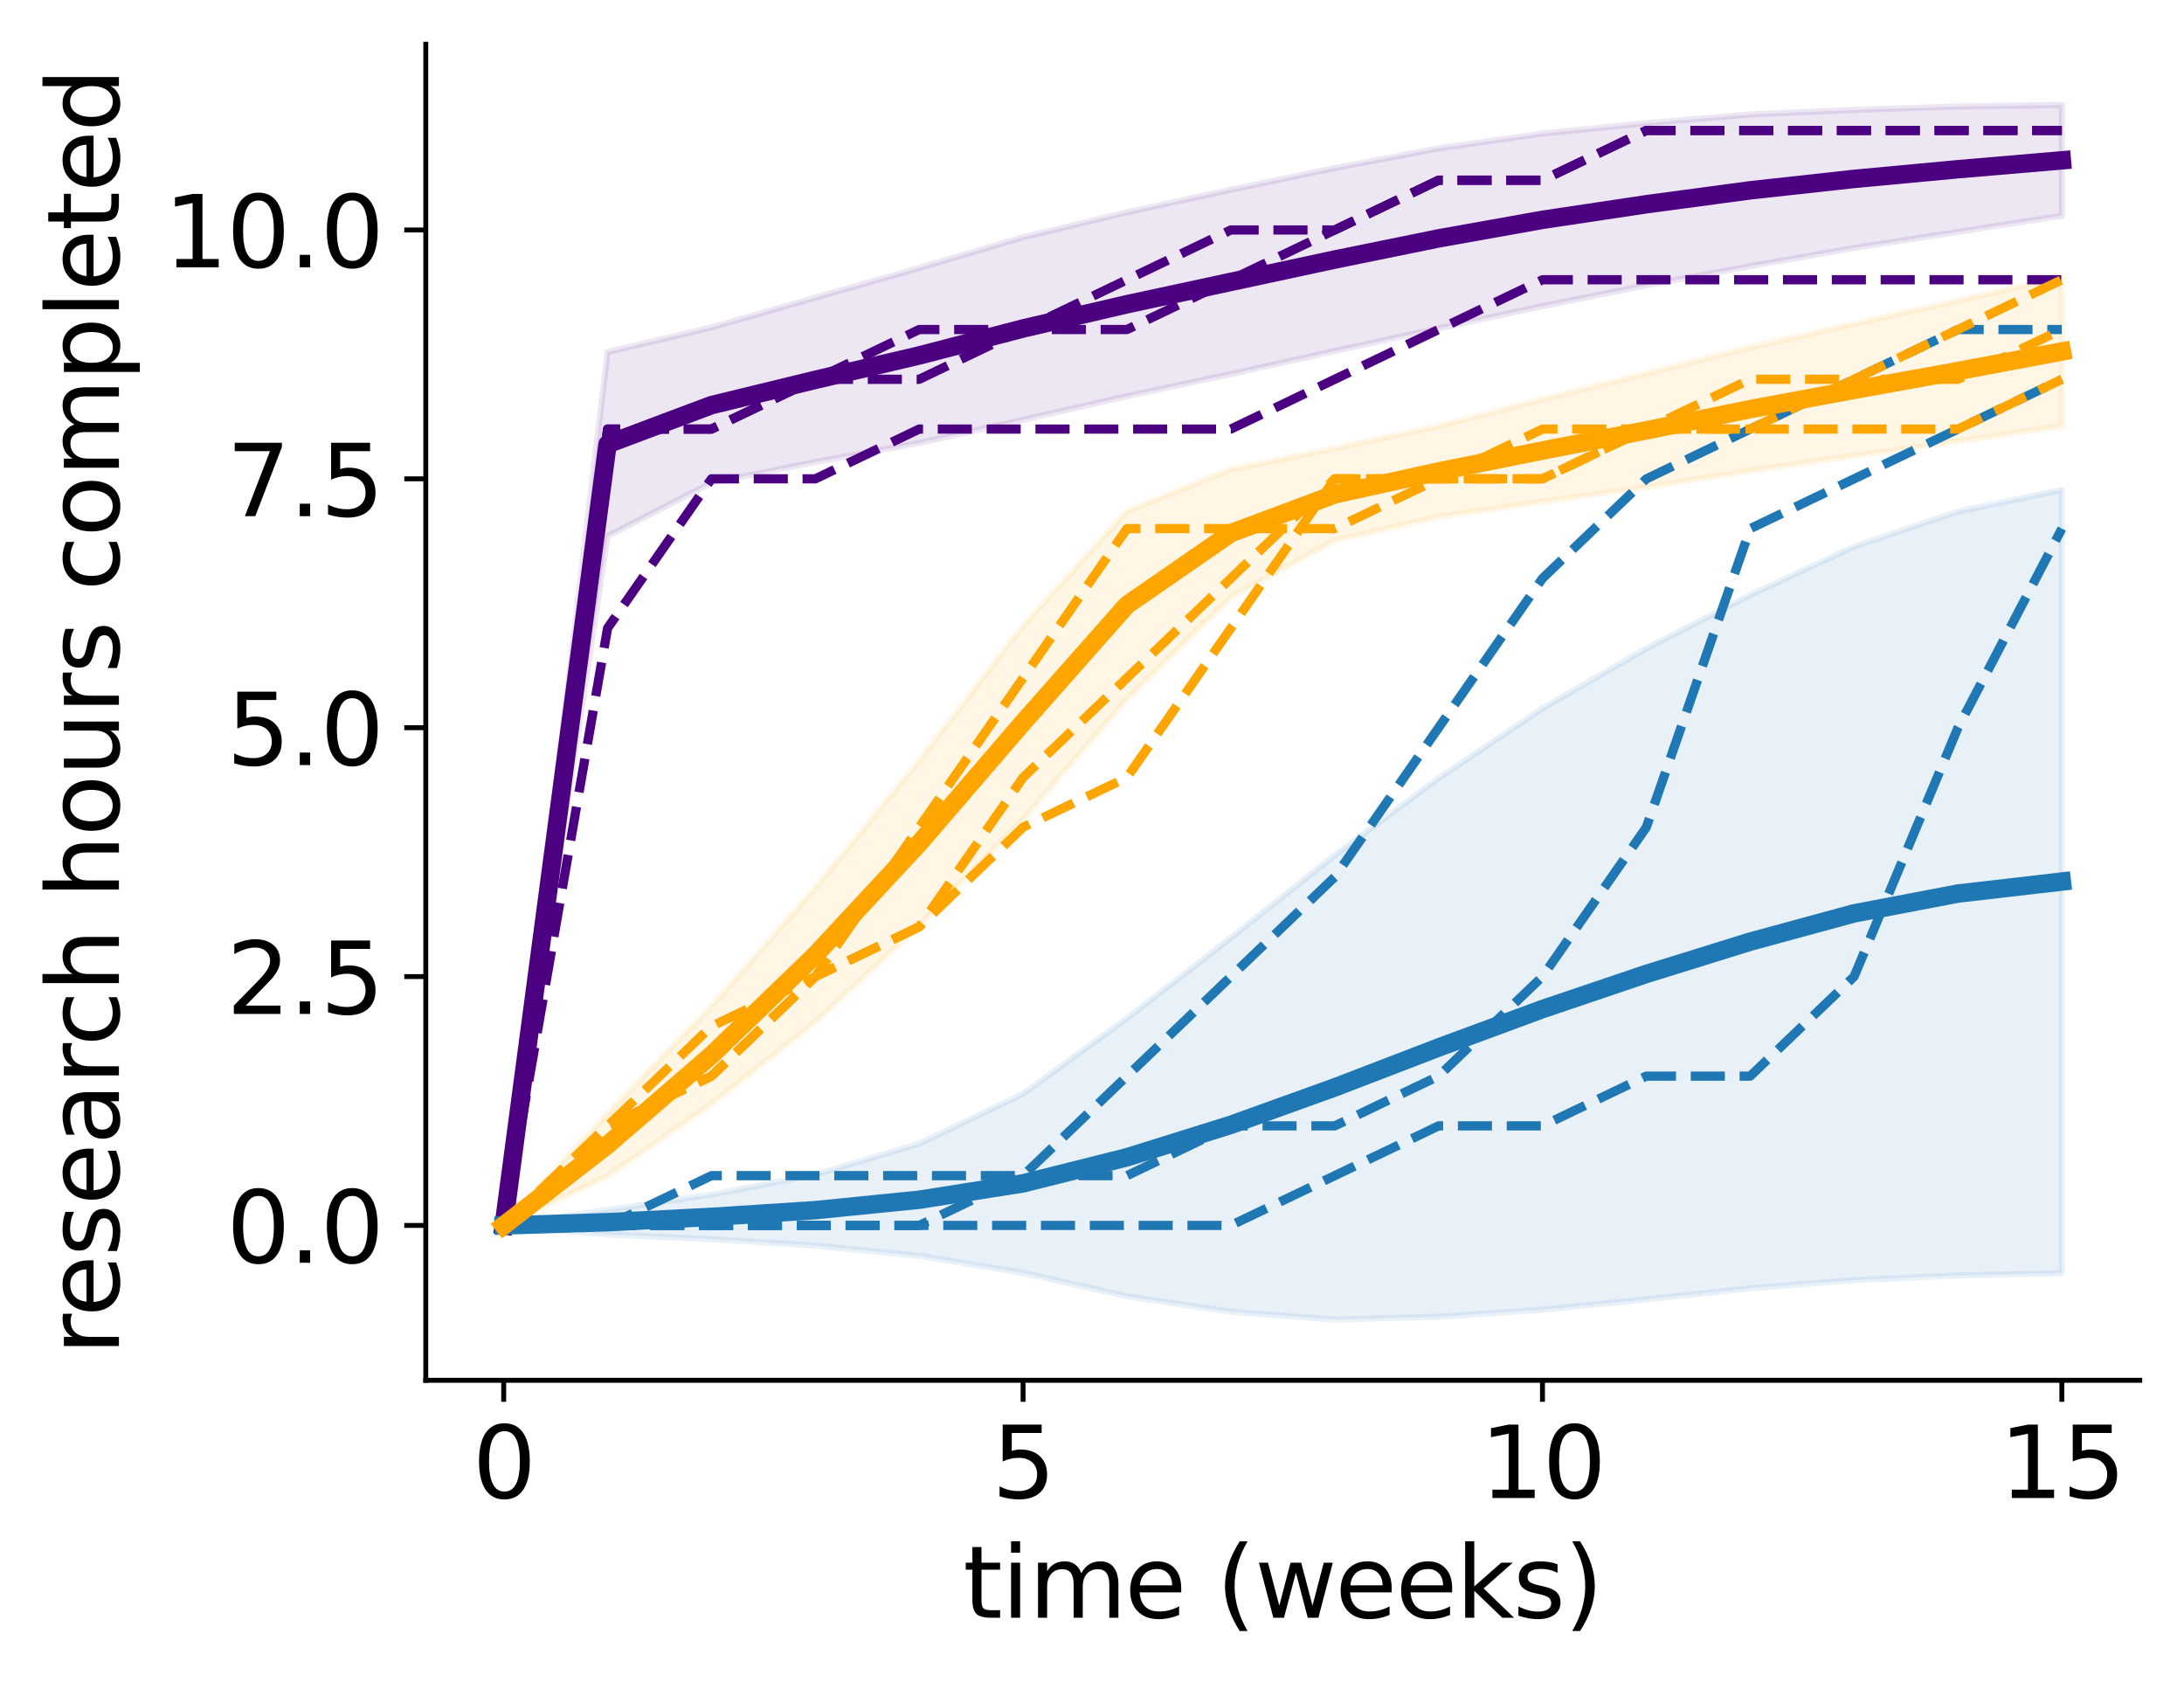 <?xml version="1.0" encoding="utf-8" standalone="no"?>
<!DOCTYPE svg PUBLIC "-//W3C//DTD SVG 1.1//EN"
  "http://www.w3.org/Graphics/SVG/1.1/DTD/svg11.dtd">
<svg xmlns:xlink="http://www.w3.org/1999/xlink" width="355.51pt" height="273.81pt" viewBox="0 0 355.51 273.81" xmlns="http://www.w3.org/2000/svg" version="1.1">
 <defs>
  <style type="text/css">*{stroke-linejoin: round; stroke-linecap: butt}</style>
 </defs>
 <g id="figure_1">
  <g id="patch_1">
   <path d="M 0 273.81 
L 355.51 273.81 
L 355.51 0 
L 0 0 
z
" style="fill: #ffffff"/>
  </g>
  <g id="axes_1">
   <g id="patch_2">
    <path d="M 69.31 224.64 
L 348.31 224.64 
L 348.31 7.2 
L 69.31 7.2 
z
" style="fill: #ffffff"/>
   </g>
   <g id="PolyCollection_1">
    <defs>
     <path id="mfc75d4a45d" d="M 81.992 -74.374 
L 81.992 -74.374 
L 98.901 -186.538 
L 115.81 -195.234 
L 132.719 -198.615 
L 149.628 -201.727 
L 166.537 -205.493 
L 183.446 -209.338 
L 200.355 -212.933 
L 217.265 -216.688 
L 234.174 -220.364 
L 251.083 -223.998 
L 267.992 -227.374 
L 284.901 -230.495 
L 301.81 -233.459 
L 318.719 -236.07 
L 335.628 -238.702 
L 335.628 -256.726 
L 335.628 -256.726 
L 318.719 -256.474 
L 301.81 -255.927 
L 284.901 -255.181 
L 267.992 -253.765 
L 251.083 -252.07 
L 234.174 -249.662 
L 217.265 -246.452 
L 200.355 -242.933 
L 183.446 -239.254 
L 166.537 -235.209 
L 149.628 -230.194 
L 132.719 -225.368 
L 115.81 -220.518 
L 98.901 -216.513 
L 81.992 -74.374 
z
" style="stroke: #4b0082; stroke-opacity: 0.1"/>
    </defs>
    <g clip-path="url(#p88e6b065b2)">
     <use xlink:href="#mfc75d4a45d" x="0" y="273.81" style="fill: #4b0082; fill-opacity: 0.1; stroke: #4b0082; stroke-opacity: 0.1"/>
    </g>
   </g>
   <g id="PolyCollection_2">
    <defs>
     <path id="md88874fd82" d="M 81.992 -74.374 
L 81.992 -74.374 
L 98.901 -72.903 
L 115.81 -72.141 
L 132.719 -71.094 
L 149.628 -69.433 
L 166.537 -66.654 
L 183.446 -62.845 
L 200.355 -60.329 
L 217.265 -59.054 
L 234.174 -59.514 
L 251.083 -60.658 
L 267.992 -62.342 
L 284.901 -64.146 
L 301.81 -65.479 
L 318.719 -66.228 
L 335.628 -66.606 
L 335.628 -194.073 
L 335.628 -194.073 
L 318.719 -190.546 
L 301.81 -184.848 
L 284.901 -176.978 
L 267.992 -168.268 
L 251.083 -158.515 
L 234.174 -147.152 
L 217.265 -134.619 
L 200.355 -121.16 
L 183.446 -108.082 
L 166.537 -95.783 
L 149.628 -87.674 
L 132.719 -82.627 
L 115.81 -79.393 
L 98.901 -76.897 
L 81.992 -74.374 
z
" style="stroke: #1f77b4; stroke-opacity: 0.1"/>
    </defs>
    <g clip-path="url(#p88e6b065b2)">
     <use xlink:href="#md88874fd82" x="0" y="273.81" style="fill: #1f77b4; fill-opacity: 0.1; stroke: #1f77b4; stroke-opacity: 0.1"/>
    </g>
   </g>
   <g id="PolyCollection_3">
    <defs>
     <path id="m519cf9192e" d="M 81.992 -74.374 
L 81.992 -74.374 
L 98.901 -82.418 
L 115.81 -94.166 
L 132.719 -107.506 
L 149.628 -123.168 
L 166.537 -140.509 
L 183.446 -160.111 
L 200.355 -176.654 
L 217.265 -185.855 
L 234.174 -189.703 
L 251.083 -192.176 
L 267.992 -194.529 
L 284.901 -197.188 
L 301.81 -199.626 
L 318.719 -201.985 
L 335.628 -204.484 
L 335.628 -228.734 
L 335.628 -228.734 
L 318.719 -224.865 
L 301.81 -221.101 
L 284.901 -217.268 
L 267.992 -213.01 
L 251.083 -208.802 
L 234.174 -204.47 
L 217.265 -200.85 
L 200.355 -197.431 
L 183.446 -190.596 
L 166.537 -171.948 
L 149.628 -149.985 
L 132.719 -129.276 
L 115.81 -110.004 
L 98.901 -92.559 
L 81.992 -74.374 
z
" style="stroke: #ffa500; stroke-opacity: 0.1"/>
    </defs>
    <g clip-path="url(#p88e6b065b2)">
     <use xlink:href="#m519cf9192e" x="0" y="273.81" style="fill: #ffa500; fill-opacity: 0.1; stroke: #ffa500; stroke-opacity: 0.1"/>
    </g>
   </g>
   <g id="matplotlib.axis_1">
    <g id="xtick_1">
     <g id="line2d_1">
      <defs>
       <path id="m2bd0545490" d="M 0 0 
L 0 3.5 
" style="stroke: #000000; stroke-width: 0.8"/>
      </defs>
      <g>
       <use xlink:href="#m2bd0545490" x="81.992" y="224.64" style="stroke: #000000; stroke-width: 0.8"/>
      </g>
     </g>
     <g id="text_1">
      <!-- 0 -->
      <g transform="translate(76.902 243.798) scale(0.16 -0.16)">
       <defs>
        <path id="DejaVuSans-30" d="M 2034 4250 
Q 1547 4250 1301 3770 
Q 1056 3291 1056 2328 
Q 1056 1369 1301 889 
Q 1547 409 2034 409 
Q 2525 409 2770 889 
Q 3016 1369 3016 2328 
Q 3016 3291 2770 3770 
Q 2525 4250 2034 4250 
z
M 2034 4750 
Q 2819 4750 3233 4129 
Q 3647 3509 3647 2328 
Q 3647 1150 3233 529 
Q 2819 -91 2034 -91 
Q 1250 -91 836 529 
Q 422 1150 422 2328 
Q 422 3509 836 4129 
Q 1250 4750 2034 4750 
z
" transform="scale(0.016)"/>
       </defs>
       <use xlink:href="#DejaVuSans-30"/>
      </g>
     </g>
    </g>
    <g id="xtick_2">
     <g id="line2d_2">
      <g>
       <use xlink:href="#m2bd0545490" x="166.537" y="224.64" style="stroke: #000000; stroke-width: 0.8"/>
      </g>
     </g>
     <g id="text_2">
      <!-- 5 -->
      <g transform="translate(161.447 243.798) scale(0.16 -0.16)">
       <defs>
        <path id="DejaVuSans-35" d="M 691 4666 
L 3169 4666 
L 3169 4134 
L 1269 4134 
L 1269 2991 
Q 1406 3038 1543 3061 
Q 1681 3084 1819 3084 
Q 2600 3084 3056 2656 
Q 3513 2228 3513 1497 
Q 3513 744 3044 326 
Q 2575 -91 1722 -91 
Q 1428 -91 1123 -41 
Q 819 9 494 109 
L 494 744 
Q 775 591 1075 516 
Q 1375 441 1709 441 
Q 2250 441 2565 725 
Q 2881 1009 2881 1497 
Q 2881 1984 2565 2268 
Q 2250 2553 1709 2553 
Q 1456 2553 1204 2497 
Q 953 2441 691 2322 
L 691 4666 
z
" transform="scale(0.016)"/>
       </defs>
       <use xlink:href="#DejaVuSans-35"/>
      </g>
     </g>
    </g>
    <g id="xtick_3">
     <g id="line2d_3">
      <g>
       <use xlink:href="#m2bd0545490" x="251.083" y="224.64" style="stroke: #000000; stroke-width: 0.8"/>
      </g>
     </g>
     <g id="text_3">
      <!-- 10 -->
      <g transform="translate(240.903 243.798) scale(0.16 -0.16)">
       <defs>
        <path id="DejaVuSans-31" d="M 794 531 
L 1825 531 
L 1825 4091 
L 703 3866 
L 703 4441 
L 1819 4666 
L 2450 4666 
L 2450 531 
L 3481 531 
L 3481 0 
L 794 0 
L 794 531 
z
" transform="scale(0.016)"/>
       </defs>
       <use xlink:href="#DejaVuSans-31"/>
       <use xlink:href="#DejaVuSans-30" x="63.623"/>
      </g>
     </g>
    </g>
    <g id="xtick_4">
     <g id="line2d_4">
      <g>
       <use xlink:href="#m2bd0545490" x="335.628" y="224.64" style="stroke: #000000; stroke-width: 0.8"/>
      </g>
     </g>
     <g id="text_4">
      <!-- 15 -->
      <g transform="translate(325.448 243.798) scale(0.16 -0.16)">
       <use xlink:href="#DejaVuSans-31"/>
       <use xlink:href="#DejaVuSans-35" x="63.623"/>
      </g>
     </g>
    </g>
    <g id="text_5">
     <!-- time (weeks) -->
     <g transform="translate(156.764 263.283) scale(0.16 -0.16)">
      <defs>
       <path id="DejaVuSans-74" d="M 1172 4494 
L 1172 3500 
L 2356 3500 
L 2356 3053 
L 1172 3053 
L 1172 1153 
Q 1172 725 1289 603 
Q 1406 481 1766 481 
L 2356 481 
L 2356 0 
L 1766 0 
Q 1100 0 847 248 
Q 594 497 594 1153 
L 594 3053 
L 172 3053 
L 172 3500 
L 594 3500 
L 594 4494 
L 1172 4494 
z
" transform="scale(0.016)"/>
       <path id="DejaVuSans-69" d="M 603 3500 
L 1178 3500 
L 1178 0 
L 603 0 
L 603 3500 
z
M 603 4863 
L 1178 4863 
L 1178 4134 
L 603 4134 
L 603 4863 
z
" transform="scale(0.016)"/>
       <path id="DejaVuSans-6d" d="M 3328 2828 
Q 3544 3216 3844 3400 
Q 4144 3584 4550 3584 
Q 5097 3584 5394 3201 
Q 5691 2819 5691 2113 
L 5691 0 
L 5113 0 
L 5113 2094 
Q 5113 2597 4934 2840 
Q 4756 3084 4391 3084 
Q 3944 3084 3684 2787 
Q 3425 2491 3425 1978 
L 3425 0 
L 2847 0 
L 2847 2094 
Q 2847 2600 2669 2842 
Q 2491 3084 2119 3084 
Q 1678 3084 1418 2786 
Q 1159 2488 1159 1978 
L 1159 0 
L 581 0 
L 581 3500 
L 1159 3500 
L 1159 2956 
Q 1356 3278 1631 3431 
Q 1906 3584 2284 3584 
Q 2666 3584 2933 3390 
Q 3200 3197 3328 2828 
z
" transform="scale(0.016)"/>
       <path id="DejaVuSans-65" d="M 3597 1894 
L 3597 1613 
L 953 1613 
Q 991 1019 1311 708 
Q 1631 397 2203 397 
Q 2534 397 2845 478 
Q 3156 559 3463 722 
L 3463 178 
Q 3153 47 2828 -22 
Q 2503 -91 2169 -91 
Q 1331 -91 842 396 
Q 353 884 353 1716 
Q 353 2575 817 3079 
Q 1281 3584 2069 3584 
Q 2775 3584 3186 3129 
Q 3597 2675 3597 1894 
z
M 3022 2063 
Q 3016 2534 2758 2815 
Q 2500 3097 2075 3097 
Q 1594 3097 1305 2825 
Q 1016 2553 972 2059 
L 3022 2063 
z
" transform="scale(0.016)"/>
       <path id="DejaVuSans-20" transform="scale(0.016)"/>
       <path id="DejaVuSans-28" d="M 1984 4856 
Q 1566 4138 1362 3434 
Q 1159 2731 1159 2009 
Q 1159 1288 1364 580 
Q 1569 -128 1984 -844 
L 1484 -844 
Q 1016 -109 783 600 
Q 550 1309 550 2009 
Q 550 2706 781 3412 
Q 1013 4119 1484 4856 
L 1984 4856 
z
" transform="scale(0.016)"/>
       <path id="DejaVuSans-77" d="M 269 3500 
L 844 3500 
L 1563 769 
L 2278 3500 
L 2956 3500 
L 3675 769 
L 4391 3500 
L 4966 3500 
L 4050 0 
L 3372 0 
L 2619 2869 
L 1863 0 
L 1184 0 
L 269 3500 
z
" transform="scale(0.016)"/>
       <path id="DejaVuSans-6b" d="M 581 4863 
L 1159 4863 
L 1159 1991 
L 2875 3500 
L 3609 3500 
L 1753 1863 
L 3688 0 
L 2938 0 
L 1159 1709 
L 1159 0 
L 581 0 
L 581 4863 
z
" transform="scale(0.016)"/>
       <path id="DejaVuSans-73" d="M 2834 3397 
L 2834 2853 
Q 2591 2978 2328 3040 
Q 2066 3103 1784 3103 
Q 1356 3103 1142 2972 
Q 928 2841 928 2578 
Q 928 2378 1081 2264 
Q 1234 2150 1697 2047 
L 1894 2003 
Q 2506 1872 2764 1633 
Q 3022 1394 3022 966 
Q 3022 478 2636 193 
Q 2250 -91 1575 -91 
Q 1294 -91 989 -36 
Q 684 19 347 128 
L 347 722 
Q 666 556 975 473 
Q 1284 391 1588 391 
Q 1994 391 2212 530 
Q 2431 669 2431 922 
Q 2431 1156 2273 1281 
Q 2116 1406 1581 1522 
L 1381 1569 
Q 847 1681 609 1914 
Q 372 2147 372 2553 
Q 372 3047 722 3315 
Q 1072 3584 1716 3584 
Q 2034 3584 2315 3537 
Q 2597 3491 2834 3397 
z
" transform="scale(0.016)"/>
       <path id="DejaVuSans-29" d="M 513 4856 
L 1013 4856 
Q 1481 4119 1714 3412 
Q 1947 2706 1947 2009 
Q 1947 1309 1714 600 
Q 1481 -109 1013 -844 
L 513 -844 
Q 928 -128 1133 580 
Q 1338 1288 1338 2009 
Q 1338 2731 1133 3434 
Q 928 4138 513 4856 
z
" transform="scale(0.016)"/>
      </defs>
      <use xlink:href="#DejaVuSans-74"/>
      <use xlink:href="#DejaVuSans-69" x="39.209"/>
      <use xlink:href="#DejaVuSans-6d" x="66.992"/>
      <use xlink:href="#DejaVuSans-65" x="164.404"/>
      <use xlink:href="#DejaVuSans-20" x="225.928"/>
      <use xlink:href="#DejaVuSans-28" x="257.715"/>
      <use xlink:href="#DejaVuSans-77" x="296.729"/>
      <use xlink:href="#DejaVuSans-65" x="378.516"/>
      <use xlink:href="#DejaVuSans-65" x="440.039"/>
      <use xlink:href="#DejaVuSans-6b" x="501.562"/>
      <use xlink:href="#DejaVuSans-73" x="559.473"/>
      <use xlink:href="#DejaVuSans-29" x="611.572"/>
     </g>
    </g>
   </g>
   <g id="matplotlib.axis_2">
    <g id="ytick_1">
     <g id="line2d_5">
      <defs>
       <path id="mb2ace4f09d" d="M 0 0 
L -3.5 0 
" style="stroke: #000000; stroke-width: 0.8"/>
      </defs>
      <g>
       <use xlink:href="#mb2ace4f09d" x="69.31" y="199.436" style="stroke: #000000; stroke-width: 0.8"/>
      </g>
     </g>
     <g id="text_6">
      <!-- 0.0 -->
      <g transform="translate(36.865 205.515) scale(0.16 -0.16)">
       <defs>
        <path id="DejaVuSans-2e" d="M 684 794 
L 1344 794 
L 1344 0 
L 684 0 
L 684 794 
z
" transform="scale(0.016)"/>
       </defs>
       <use xlink:href="#DejaVuSans-30"/>
       <use xlink:href="#DejaVuSans-2e" x="63.623"/>
       <use xlink:href="#DejaVuSans-30" x="95.41"/>
      </g>
     </g>
    </g>
    <g id="ytick_2">
     <g id="line2d_6">
      <g>
       <use xlink:href="#mb2ace4f09d" x="69.31" y="158.934" style="stroke: #000000; stroke-width: 0.8"/>
      </g>
     </g>
     <g id="text_7">
      <!-- 2.5 -->
      <g transform="translate(36.865 165.013) scale(0.16 -0.16)">
       <defs>
        <path id="DejaVuSans-32" d="M 1228 531 
L 3431 531 
L 3431 0 
L 469 0 
L 469 531 
Q 828 903 1448 1529 
Q 2069 2156 2228 2338 
Q 2531 2678 2651 2914 
Q 2772 3150 2772 3378 
Q 2772 3750 2511 3984 
Q 2250 4219 1831 4219 
Q 1534 4219 1204 4116 
Q 875 4013 500 3803 
L 500 4441 
Q 881 4594 1212 4672 
Q 1544 4750 1819 4750 
Q 2544 4750 2975 4387 
Q 3406 4025 3406 3419 
Q 3406 3131 3298 2873 
Q 3191 2616 2906 2266 
Q 2828 2175 2409 1742 
Q 1991 1309 1228 531 
z
" transform="scale(0.016)"/>
       </defs>
       <use xlink:href="#DejaVuSans-32"/>
       <use xlink:href="#DejaVuSans-2e" x="63.623"/>
       <use xlink:href="#DejaVuSans-35" x="95.41"/>
      </g>
     </g>
    </g>
    <g id="ytick_3">
     <g id="line2d_7">
      <g>
       <use xlink:href="#mb2ace4f09d" x="69.31" y="118.432" style="stroke: #000000; stroke-width: 0.8"/>
      </g>
     </g>
     <g id="text_8">
      <!-- 5.0 -->
      <g transform="translate(36.865 124.511) scale(0.16 -0.16)">
       <use xlink:href="#DejaVuSans-35"/>
       <use xlink:href="#DejaVuSans-2e" x="63.623"/>
       <use xlink:href="#DejaVuSans-30" x="95.41"/>
      </g>
     </g>
    </g>
    <g id="ytick_4">
     <g id="line2d_8">
      <g>
       <use xlink:href="#mb2ace4f09d" x="69.31" y="77.93" style="stroke: #000000; stroke-width: 0.8"/>
      </g>
     </g>
     <g id="text_9">
      <!-- 7.5 -->
      <g transform="translate(36.865 84.009) scale(0.16 -0.16)">
       <defs>
        <path id="DejaVuSans-37" d="M 525 4666 
L 3525 4666 
L 3525 4397 
L 1831 0 
L 1172 0 
L 2766 4134 
L 525 4134 
L 525 4666 
z
" transform="scale(0.016)"/>
       </defs>
       <use xlink:href="#DejaVuSans-37"/>
       <use xlink:href="#DejaVuSans-2e" x="63.623"/>
       <use xlink:href="#DejaVuSans-35" x="95.41"/>
      </g>
     </g>
    </g>
    <g id="ytick_5">
     <g id="line2d_9">
      <g>
       <use xlink:href="#mb2ace4f09d" x="69.31" y="37.428" style="stroke: #000000; stroke-width: 0.8"/>
      </g>
     </g>
     <g id="text_10">
      <!-- 10.0 -->
      <g transform="translate(26.685 43.507) scale(0.16 -0.16)">
       <use xlink:href="#DejaVuSans-31"/>
       <use xlink:href="#DejaVuSans-30" x="63.623"/>
       <use xlink:href="#DejaVuSans-2e" x="127.246"/>
       <use xlink:href="#DejaVuSans-30" x="159.033"/>
      </g>
     </g>
    </g>
    <g id="text_11">
     <!-- research hours completed -->
     <g transform="translate(19.358 220.545) rotate(-90) scale(0.16 -0.16)">
      <defs>
       <path id="DejaVuSans-72" d="M 2631 2963 
Q 2534 3019 2420 3045 
Q 2306 3072 2169 3072 
Q 1681 3072 1420 2755 
Q 1159 2438 1159 1844 
L 1159 0 
L 581 0 
L 581 3500 
L 1159 3500 
L 1159 2956 
Q 1341 3275 1631 3429 
Q 1922 3584 2338 3584 
Q 2397 3584 2469 3576 
Q 2541 3569 2628 3553 
L 2631 2963 
z
" transform="scale(0.016)"/>
       <path id="DejaVuSans-61" d="M 2194 1759 
Q 1497 1759 1228 1600 
Q 959 1441 959 1056 
Q 959 750 1161 570 
Q 1363 391 1709 391 
Q 2188 391 2477 730 
Q 2766 1069 2766 1631 
L 2766 1759 
L 2194 1759 
z
M 3341 1997 
L 3341 0 
L 2766 0 
L 2766 531 
Q 2569 213 2275 61 
Q 1981 -91 1556 -91 
Q 1019 -91 701 211 
Q 384 513 384 1019 
Q 384 1609 779 1909 
Q 1175 2209 1959 2209 
L 2766 2209 
L 2766 2266 
Q 2766 2663 2505 2880 
Q 2244 3097 1772 3097 
Q 1472 3097 1187 3025 
Q 903 2953 641 2809 
L 641 3341 
Q 956 3463 1253 3523 
Q 1550 3584 1831 3584 
Q 2591 3584 2966 3190 
Q 3341 2797 3341 1997 
z
" transform="scale(0.016)"/>
       <path id="DejaVuSans-63" d="M 3122 3366 
L 3122 2828 
Q 2878 2963 2633 3030 
Q 2388 3097 2138 3097 
Q 1578 3097 1268 2742 
Q 959 2388 959 1747 
Q 959 1106 1268 751 
Q 1578 397 2138 397 
Q 2388 397 2633 464 
Q 2878 531 3122 666 
L 3122 134 
Q 2881 22 2623 -34 
Q 2366 -91 2075 -91 
Q 1284 -91 818 406 
Q 353 903 353 1747 
Q 353 2603 823 3093 
Q 1294 3584 2113 3584 
Q 2378 3584 2631 3529 
Q 2884 3475 3122 3366 
z
" transform="scale(0.016)"/>
       <path id="DejaVuSans-68" d="M 3513 2113 
L 3513 0 
L 2938 0 
L 2938 2094 
Q 2938 2591 2744 2837 
Q 2550 3084 2163 3084 
Q 1697 3084 1428 2787 
Q 1159 2491 1159 1978 
L 1159 0 
L 581 0 
L 581 4863 
L 1159 4863 
L 1159 2956 
Q 1366 3272 1645 3428 
Q 1925 3584 2291 3584 
Q 2894 3584 3203 3211 
Q 3513 2838 3513 2113 
z
" transform="scale(0.016)"/>
       <path id="DejaVuSans-6f" d="M 1959 3097 
Q 1497 3097 1228 2736 
Q 959 2375 959 1747 
Q 959 1119 1226 758 
Q 1494 397 1959 397 
Q 2419 397 2687 759 
Q 2956 1122 2956 1747 
Q 2956 2369 2687 2733 
Q 2419 3097 1959 3097 
z
M 1959 3584 
Q 2709 3584 3137 3096 
Q 3566 2609 3566 1747 
Q 3566 888 3137 398 
Q 2709 -91 1959 -91 
Q 1206 -91 779 398 
Q 353 888 353 1747 
Q 353 2609 779 3096 
Q 1206 3584 1959 3584 
z
" transform="scale(0.016)"/>
       <path id="DejaVuSans-75" d="M 544 1381 
L 544 3500 
L 1119 3500 
L 1119 1403 
Q 1119 906 1312 657 
Q 1506 409 1894 409 
Q 2359 409 2629 706 
Q 2900 1003 2900 1516 
L 2900 3500 
L 3475 3500 
L 3475 0 
L 2900 0 
L 2900 538 
Q 2691 219 2414 64 
Q 2138 -91 1772 -91 
Q 1169 -91 856 284 
Q 544 659 544 1381 
z
M 1991 3584 
L 1991 3584 
z
" transform="scale(0.016)"/>
       <path id="DejaVuSans-70" d="M 1159 525 
L 1159 -1331 
L 581 -1331 
L 581 3500 
L 1159 3500 
L 1159 2969 
Q 1341 3281 1617 3432 
Q 1894 3584 2278 3584 
Q 2916 3584 3314 3078 
Q 3713 2572 3713 1747 
Q 3713 922 3314 415 
Q 2916 -91 2278 -91 
Q 1894 -91 1617 61 
Q 1341 213 1159 525 
z
M 3116 1747 
Q 3116 2381 2855 2742 
Q 2594 3103 2138 3103 
Q 1681 3103 1420 2742 
Q 1159 2381 1159 1747 
Q 1159 1113 1420 752 
Q 1681 391 2138 391 
Q 2594 391 2855 752 
Q 3116 1113 3116 1747 
z
" transform="scale(0.016)"/>
       <path id="DejaVuSans-6c" d="M 603 4863 
L 1178 4863 
L 1178 0 
L 603 0 
L 603 4863 
z
" transform="scale(0.016)"/>
       <path id="DejaVuSans-64" d="M 2906 2969 
L 2906 4863 
L 3481 4863 
L 3481 0 
L 2906 0 
L 2906 525 
Q 2725 213 2448 61 
Q 2172 -91 1784 -91 
Q 1150 -91 751 415 
Q 353 922 353 1747 
Q 353 2572 751 3078 
Q 1150 3584 1784 3584 
Q 2172 3584 2448 3432 
Q 2725 3281 2906 2969 
z
M 947 1747 
Q 947 1113 1208 752 
Q 1469 391 1925 391 
Q 2381 391 2643 752 
Q 2906 1113 2906 1747 
Q 2906 2381 2643 2742 
Q 2381 3103 1925 3103 
Q 1469 3103 1208 2742 
Q 947 2381 947 1747 
z
" transform="scale(0.016)"/>
      </defs>
      <use xlink:href="#DejaVuSans-72"/>
      <use xlink:href="#DejaVuSans-65" x="38.863"/>
      <use xlink:href="#DejaVuSans-73" x="100.387"/>
      <use xlink:href="#DejaVuSans-65" x="152.486"/>
      <use xlink:href="#DejaVuSans-61" x="214.01"/>
      <use xlink:href="#DejaVuSans-72" x="275.289"/>
      <use xlink:href="#DejaVuSans-63" x="314.152"/>
      <use xlink:href="#DejaVuSans-68" x="369.133"/>
      <use xlink:href="#DejaVuSans-20" x="432.512"/>
      <use xlink:href="#DejaVuSans-68" x="464.299"/>
      <use xlink:href="#DejaVuSans-6f" x="527.678"/>
      <use xlink:href="#DejaVuSans-75" x="588.859"/>
      <use xlink:href="#DejaVuSans-72" x="652.238"/>
      <use xlink:href="#DejaVuSans-73" x="693.352"/>
      <use xlink:href="#DejaVuSans-20" x="745.451"/>
      <use xlink:href="#DejaVuSans-63" x="777.238"/>
      <use xlink:href="#DejaVuSans-6f" x="832.219"/>
      <use xlink:href="#DejaVuSans-6d" x="893.4"/>
      <use xlink:href="#DejaVuSans-70" x="990.812"/>
      <use xlink:href="#DejaVuSans-6c" x="1054.289"/>
      <use xlink:href="#DejaVuSans-65" x="1082.072"/>
      <use xlink:href="#DejaVuSans-74" x="1143.596"/>
      <use xlink:href="#DejaVuSans-65" x="1182.805"/>
      <use xlink:href="#DejaVuSans-64" x="1244.328"/>
     </g>
    </g>
   </g>
   <g id="line2d_10">
    <path d="M 81.992 199.436 
L 98.901 72.284 
L 115.81 65.934 
L 132.719 61.819 
L 149.628 57.849 
L 166.537 53.459 
L 183.446 49.514 
L 200.355 45.877 
L 217.265 42.24 
L 234.174 38.797 
L 251.083 35.776 
L 267.992 33.24 
L 284.901 30.972 
L 301.81 29.117 
L 318.719 27.538 
L 335.628 26.096 
" clip-path="url(#p88e6b065b2)" style="fill: none; stroke: #4b0082; stroke-width: 3; stroke-linecap: square"/>
   </g>
   <g id="line2d_11">
    <path d="M 81.992 199.436 
L 98.901 69.83 
L 115.81 69.83 
L 132.719 61.73 
L 149.628 53.629 
L 166.537 53.629 
L 183.446 45.529 
L 200.355 37.428 
L 217.265 37.428 
L 234.174 29.328 
L 251.083 29.328 
L 267.992 21.228 
L 284.901 21.228 
L 301.81 21.228 
L 318.719 21.228 
L 335.628 21.228 
" clip-path="url(#p88e6b065b2)" style="fill: none; stroke-dasharray: 5.55,2.4; stroke-dashoffset: 0; stroke: #4b0082; stroke-width: 1.5"/>
   </g>
   <g id="line2d_12">
    <path d="M 81.992 199.436 
L 98.901 69.83 
L 115.81 69.83 
L 132.719 61.73 
L 149.628 61.73 
L 166.537 53.629 
L 183.446 53.629 
L 200.355 45.529 
L 217.265 37.428 
L 234.174 29.328 
L 251.083 29.328 
L 267.992 21.228 
L 284.901 21.228 
L 301.81 21.228 
L 318.719 21.228 
L 335.628 21.228 
" clip-path="url(#p88e6b065b2)" style="fill: none; stroke-dasharray: 5.55,2.4; stroke-dashoffset: 0; stroke: #4b0082; stroke-width: 1.5"/>
   </g>
   <g id="line2d_13">
    <path d="M 81.992 199.436 
L 98.901 102.231 
L 115.81 77.93 
L 132.719 77.93 
L 149.628 69.83 
L 166.537 69.83 
L 183.446 69.83 
L 200.355 69.83 
L 217.265 61.73 
L 234.174 53.629 
L 251.083 45.529 
L 267.992 45.529 
L 284.901 45.529 
L 301.81 45.529 
L 318.719 45.529 
L 335.628 45.529 
" clip-path="url(#p88e6b065b2)" style="fill: none; stroke-dasharray: 5.55,2.4; stroke-dashoffset: 0; stroke: #4b0082; stroke-width: 1.5"/>
   </g>
   <g id="line2d_14">
    <path d="M 81.992 199.436 
L 98.901 198.91 
L 115.81 198.043 
L 132.719 196.949 
L 149.628 195.256 
L 166.537 192.591 
L 183.446 188.347 
L 200.355 183.065 
L 217.265 176.974 
L 234.174 170.477 
L 251.083 164.224 
L 267.992 158.505 
L 284.901 153.248 
L 301.81 148.647 
L 318.719 145.423 
L 335.628 143.471 
" clip-path="url(#p88e6b065b2)" style="fill: none; stroke: #1f77b4; stroke-width: 3; stroke-linecap: square"/>
   </g>
   <g id="line2d_15">
    <path d="M 81.992 199.436 
L 98.901 199.436 
L 115.81 199.436 
L 132.719 199.436 
L 149.628 199.436 
L 166.537 191.336 
L 183.446 191.336 
L 200.355 183.235 
L 217.265 183.235 
L 234.174 175.135 
L 251.083 158.934 
L 267.992 134.633 
L 284.901 86.031 
L 301.81 77.93 
L 318.719 69.83 
L 335.628 61.73 
" clip-path="url(#p88e6b065b2)" style="fill: none; stroke-dasharray: 5.55,2.4; stroke-dashoffset: 0; stroke: #1f77b4; stroke-width: 1.5"/>
   </g>
   <g id="line2d_16">
    <path d="M 81.992 199.436 
L 98.901 199.436 
L 115.81 199.436 
L 132.719 199.436 
L 149.628 199.436 
L 166.537 199.436 
L 183.446 199.436 
L 200.355 199.436 
L 217.265 191.336 
L 234.174 183.235 
L 251.083 183.235 
L 267.992 175.135 
L 284.901 175.135 
L 301.81 158.934 
L 318.719 118.432 
L 335.628 86.031 
" clip-path="url(#p88e6b065b2)" style="fill: none; stroke-dasharray: 5.55,2.4; stroke-dashoffset: 0; stroke: #1f77b4; stroke-width: 1.5"/>
   </g>
   <g id="line2d_17">
    <path d="M 81.992 199.436 
L 98.901 199.436 
L 115.81 191.336 
L 132.719 191.336 
L 149.628 191.336 
L 166.537 191.336 
L 183.446 175.135 
L 200.355 158.934 
L 217.265 142.733 
L 234.174 118.432 
L 251.083 94.131 
L 267.992 77.93 
L 284.901 69.83 
L 301.81 61.73 
L 318.719 53.629 
L 335.628 53.629 
" clip-path="url(#p88e6b065b2)" style="fill: none; stroke-dasharray: 5.55,2.4; stroke-dashoffset: 0; stroke: #1f77b4; stroke-width: 1.5"/>
   </g>
   <g id="line2d_18">
    <path d="M 81.992 199.436 
L 98.901 186.322 
L 115.81 171.725 
L 132.719 155.419 
L 149.628 137.233 
L 166.537 117.582 
L 183.446 98.457 
L 200.355 86.768 
L 217.265 80.458 
L 234.174 76.723 
L 251.083 73.321 
L 267.992 70.041 
L 284.901 66.582 
L 301.81 63.447 
L 318.719 60.385 
L 335.628 57.201 
" clip-path="url(#p88e6b065b2)" style="fill: none; stroke: #ffa500; stroke-width: 3; stroke-linecap: square"/>
   </g>
   <g id="line2d_19">
    <path d="M 81.992 199.436 
L 98.901 183.235 
L 115.81 175.135 
L 132.719 158.934 
L 149.628 150.834 
L 166.537 134.633 
L 183.446 126.533 
L 200.355 102.231 
L 217.265 77.93 
L 234.174 77.93 
L 251.083 77.93 
L 267.992 69.83 
L 284.901 69.83 
L 301.81 61.73 
L 318.719 61.73 
L 335.628 53.629 
" clip-path="url(#p88e6b065b2)" style="fill: none; stroke-dasharray: 5.55,2.4; stroke-dashoffset: 0; stroke: #ffa500; stroke-width: 1.5"/>
   </g>
   <g id="line2d_20">
    <path d="M 81.992 199.436 
L 98.901 183.235 
L 115.81 167.035 
L 132.719 158.934 
L 149.628 134.633 
L 166.537 110.332 
L 183.446 86.031 
L 200.355 86.031 
L 217.265 86.031 
L 234.174 77.93 
L 251.083 69.83 
L 267.992 69.83 
L 284.901 61.73 
L 301.81 61.73 
L 318.719 53.629 
L 335.628 45.529 
" clip-path="url(#p88e6b065b2)" style="fill: none; stroke-dasharray: 5.55,2.4; stroke-dashoffset: 0; stroke: #ffa500; stroke-width: 1.5"/>
   </g>
   <g id="line2d_21">
    <path d="M 81.992 199.436 
L 98.901 183.235 
L 115.81 175.135 
L 132.719 158.934 
L 149.628 150.834 
L 166.537 126.533 
L 183.446 110.332 
L 200.355 94.131 
L 217.265 77.93 
L 234.174 77.93 
L 251.083 77.93 
L 267.992 69.83 
L 284.901 69.83 
L 301.81 69.83 
L 318.719 69.83 
L 335.628 61.73 
" clip-path="url(#p88e6b065b2)" style="fill: none; stroke-dasharray: 5.55,2.4; stroke-dashoffset: 0; stroke: #ffa500; stroke-width: 1.5"/>
   </g>
   <g id="patch_3">
    <path d="M 69.31 224.64 
L 69.31 7.2 
" style="fill: none; stroke: #000000; stroke-width: 0.8; stroke-linejoin: miter; stroke-linecap: square"/>
   </g>
   <g id="patch_4">
    <path d="M 69.31 224.64 
L 348.31 224.64 
" style="fill: none; stroke: #000000; stroke-width: 0.8; stroke-linejoin: miter; stroke-linecap: square"/>
   </g>
  </g>
 </g>
 <defs>
  <clipPath id="p88e6b065b2">
   <rect x="69.31" y="7.2" width="279" height="217.44"/>
  </clipPath>
 </defs>
</svg>
